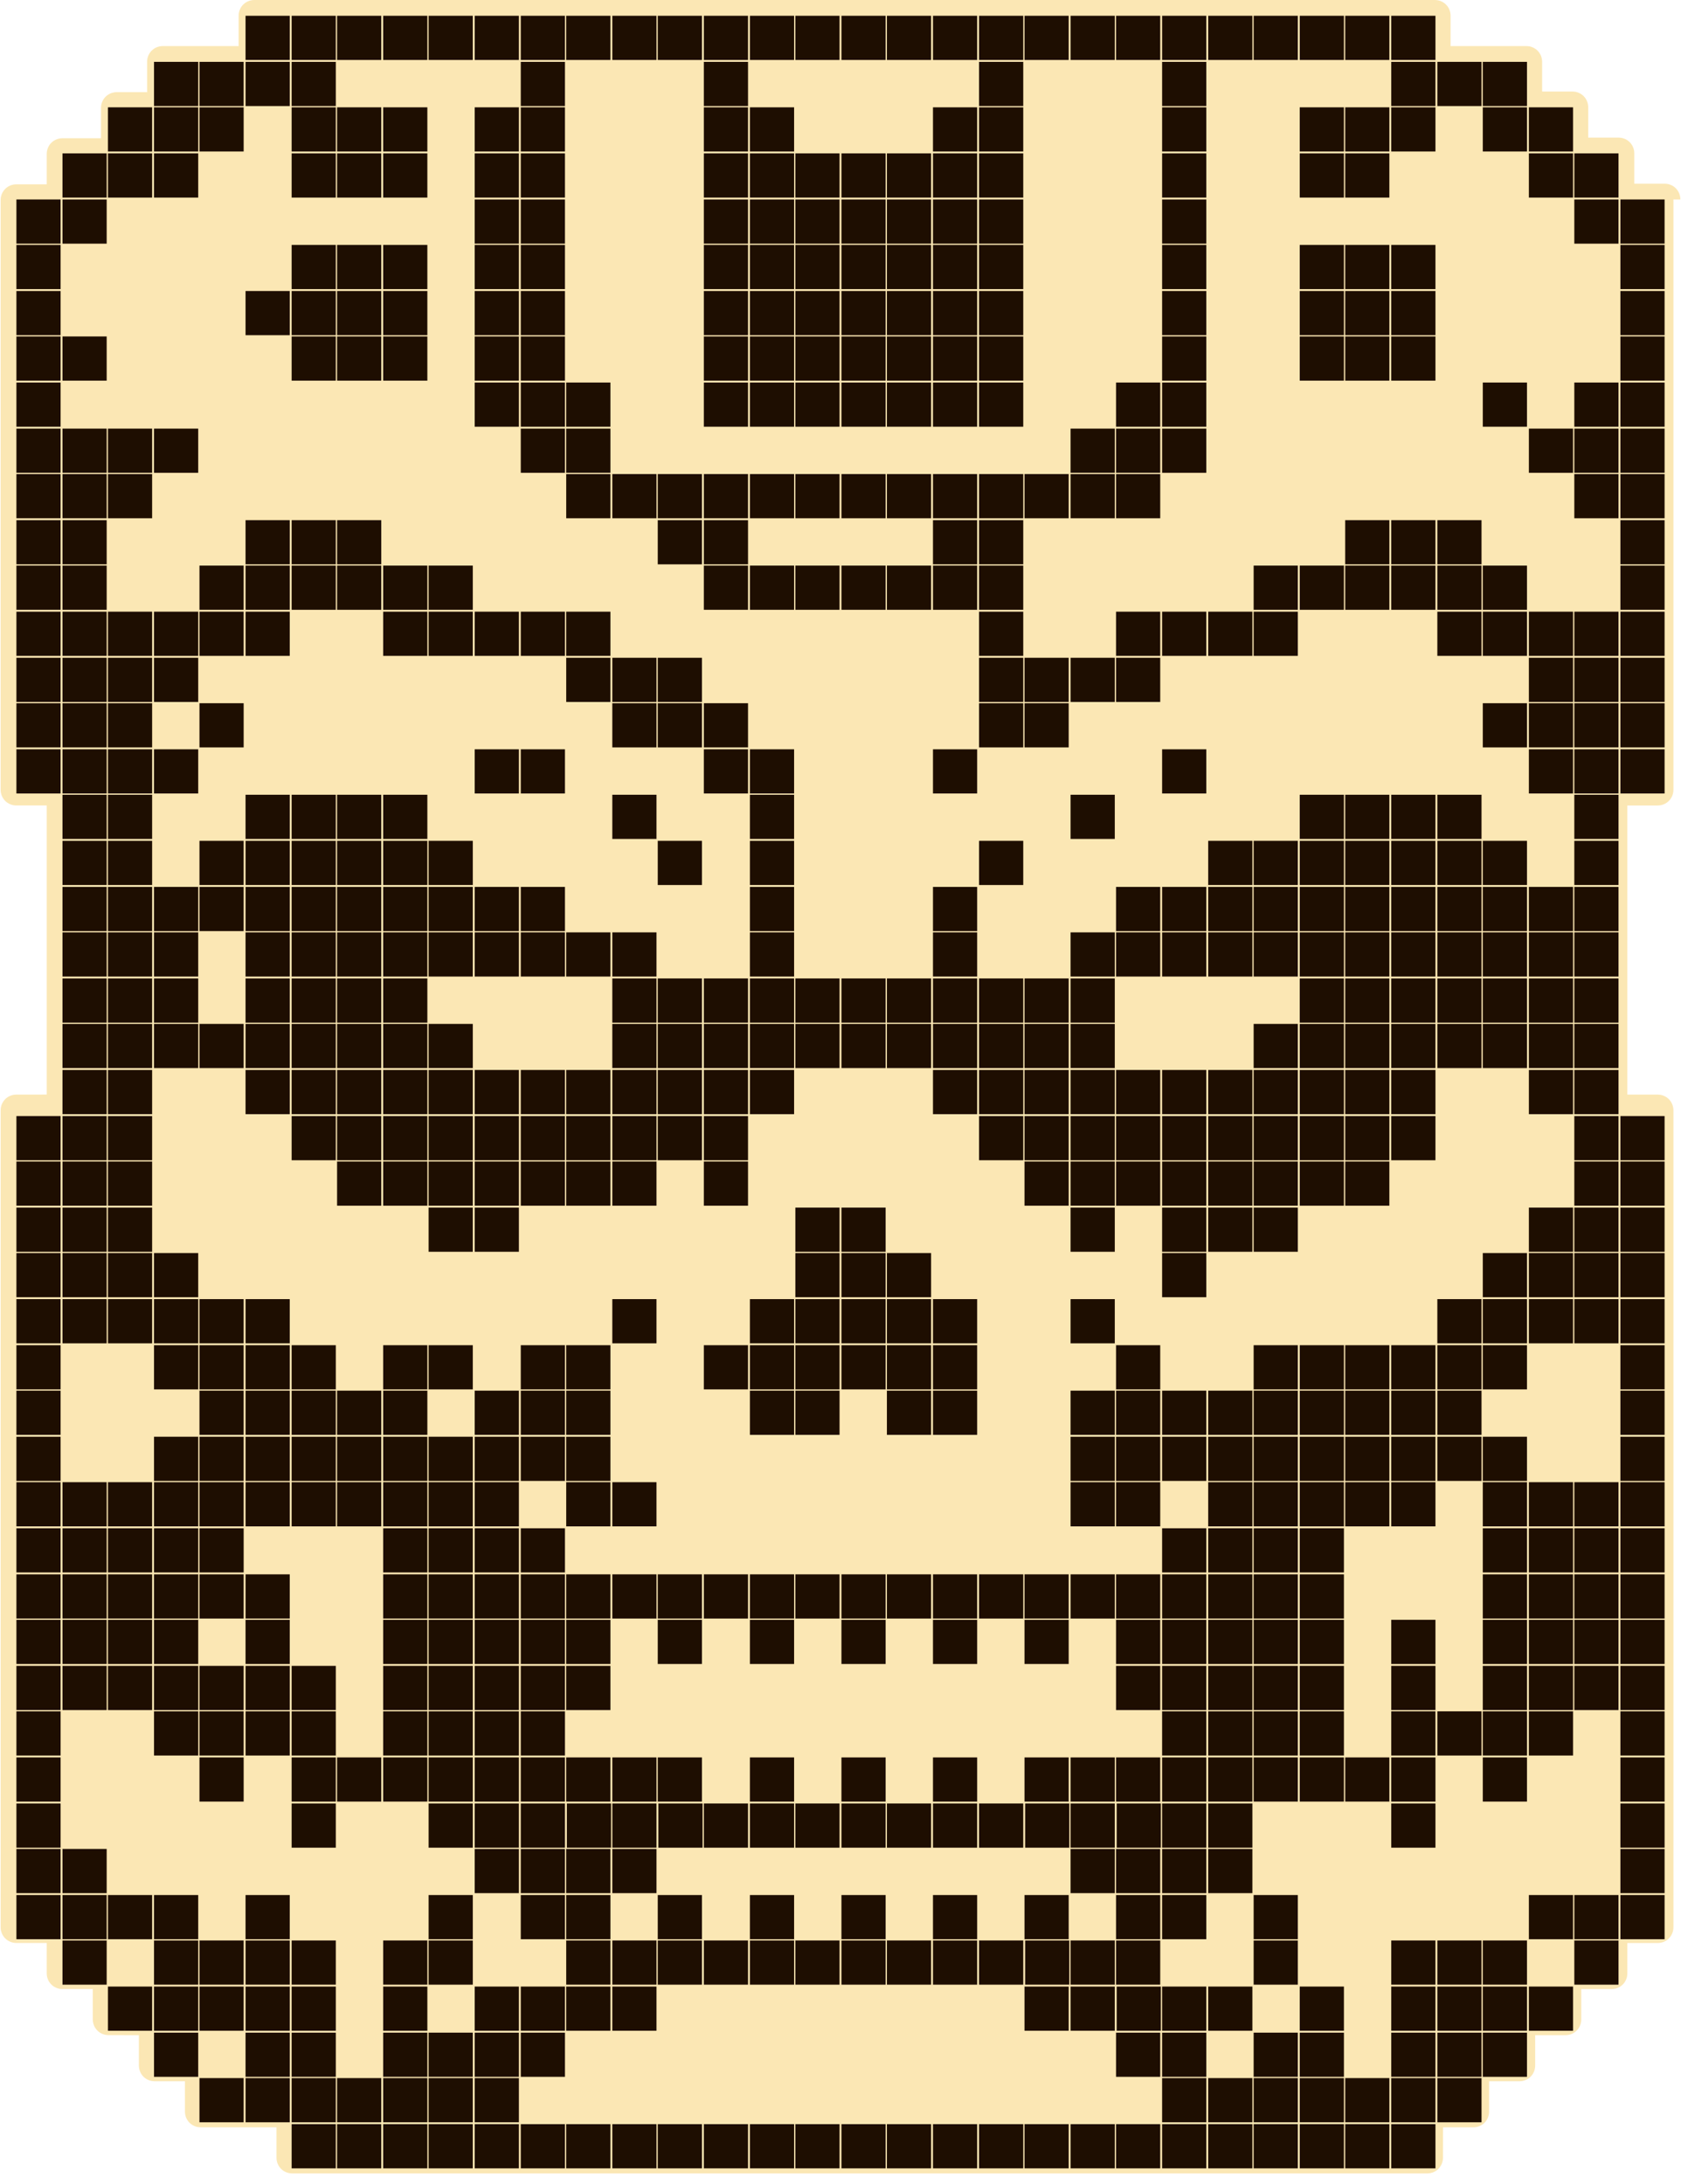 <?xml version="1.0" encoding="utf-8"?>
<!-- Generator: Adobe Illustrator 27.3.1, SVG Export Plug-In . SVG Version: 6.00 Build 0)  -->
<svg version="1.1" id="Слой_1" xmlns="http://www.w3.org/2000/svg" xmlns:xlink="http://www.w3.org/1999/xlink" x="0px" y="0px"
	 viewBox="0 0 266.3 346" style="enable-background:new 0 0 266.3 346;" xml:space="preserve">
<style type="text/css">
	.st0{fill:#FBE7B4;}
	.st1{fill:#1E0E01;}
</style>
<g id="Слой_2_00000176748645925011674490000001185966179092866225_">
	<path class="st0" d="M266.2,31.6c0-1.4-1.1-2.5-2.5-2.5h-4.8v-4.8c0-1.4-1.1-2.5-2.5-2.5h-4.8V17c0-1.4-1.1-2.5-2.5-2.5h-4.8V9.8
		c0-1.4-1.1-2.5-2.5-2.5h-7h-0.1h-0.1h-4.8V2.5c0-1.4-1.1-2.5-2.5-2.5h-7h-0.1h-0.1h-7H213h-0.1h-7h-0.1h-0.1h-7h-0.1h-0.1h-7h-0.1
		h-0.1h-7h-0.1h-0.1h-7H177h-0.1h-7h-0.1h-0.1h-7h-0.1h-0.1h-7h-0.1h-0.1h-7h-0.1h-0.1h-7H141h-0.1h-7h-0.1h-0.1h-7h-0.1h-0.1h-7
		h-0.1h-0.1h-7h-0.1h-0.1h-7H105h-0.1h-7h-0.1h-0.1h-7h-0.1h-0.1h-7h-0.1h-0.1h-7h-0.1h-0.1h-7H69h-0.1h-7h-0.1h-0.1h-7h-0.1h-0.1
		h-7h-0.1h-0.1h-7c-1.4,0-2.5,1.1-2.5,2.5v4.8H33h-0.1h-0.1h-7c-1.4,0-2.5,1.1-2.5,2.5v4.8h-4.8c-1.4,0-2.5,1.1-2.5,2.5v4.8H9.9
		c-1.4,0-2.5,1.1-2.5,2.5v4.8H2.6c-1.4,0-2.5,1.1-2.5,2.5v7v0.1v0.1v7V46v0.1v7v0.1v0.1v7v0.1v0.1v7v0.1v0.1v7v0.1v0.1v7V82v0.1v7
		v0.1v0.1v7v0.1v0.1v7v0.1v0.1v7v0.1v0.1v7v0.1v0.1v7c0,1.4,1.1,2.5,2.5,2.5h4.8v4.8v0.1v0.1v7v0.1v0.1v7v0.1v0.1v7v0.1v0.1v7v0.1
		v0.1v7v0.1v0.1v4.8H2.6c-1.4,0-2.5,1.1-2.5,2.5v7v0.1v0.1v7v0.1v0.1v7v0.1v0.1v7v0.1v0.1v7v0.1v0.1v7v0.1v0.1v7v0.1v0.1v7v0.1v0.1
		v7v0.1v0.1v7v0.1v0.1v7v0.1v0.1v7v0.1v0.1v7v0.1v0.1v7v0.1v0.1v7v0.1v0.1v7v0.1v0.1v7v0.1v0.1v7c0,1.4,1.1,2.5,2.5,2.5h4.8v4.8
		c0,1.4,1.1,2.5,2.5,2.5h4.8v4.8c0,1.4,1.1,2.5,2.5,2.5H22v4.8c0,1.4,1.1,2.5,2.5,2.5h4.8v4.8c0,1.4,1.1,2.5,2.5,2.5h7h0.1H39h4.8
		v4.8c0,1.4,1.1,2.5,2.5,2.5h7h0.1h0.1h7h0.1h0.1h7h0.1h0.1h7H75h0.1h7h0.1h0.1h7h0.1h0.1h7h0.1h0.1h7h0.1h0.1h7h0.1h0.1h7h0.1h0.1
		h7h0.1h0.1h7h0.1h0.1h7h0.1h0.1h7h0.1h0.1h7h0.1h0.1h7h0.1h0.1h7h0.1h0.1h7h0.1h0.1h7h0.1h0.1h7h0.1h0.1h7h0.1h0.1h7h0.1h0.1h7h0.1
		h0.1h7h0.1h0.1h7c1.4,0,2.5-1.1,2.5-2.5V337h4.8c1.4,0,2.5-1.1,2.5-2.5v-4.8h4.8c1.4,0,2.5-1.1,2.5-2.5v-4.8h4.8
		c1.4,0,2.5-1.1,2.5-2.5v-4.8h4.8c1.4,0,2.5-1.1,2.5-2.5v-4.8h4.8c1.4,0,2.5-1.1,2.5-2.5v-7v-0.1v-0.1v-7V291v-0.1v-7v-0.1v-0.1v-7
		v-0.1v-0.1v-7v-0.1v-0.1v-7v-0.1v-0.1v-7V255v-0.1v-7v-0.1v-0.1v-7v-0.1v-0.1v-7v-0.1v-0.1v-7v-0.1v-0.1v-7V219v-0.1v-7v-0.1v-0.1
		v-7v-0.1v-0.1v-7v-0.1v-0.1v-7v-0.1v-0.1v-7V183v-0.1v-7c0-1.4-1.1-2.5-2.5-2.5h-4.8v-4.8v-0.1v-0.1v-7v-0.1v-0.1v-7v-0.1V154v-7
		v-0.1v-0.1v-7v-0.1v-0.1v-7v-0.1v-0.1v-4.8h4.8c1.4,0,2.5-1.1,2.5-2.5v-7V118v-0.1v-7v-0.1v-0.1v-7v-0.1v-0.1v-7v-0.1v-0.1v-7v-0.1
		v-0.1v-7V82v-0.1v-7v-0.1v-0.1v-7v-0.1v-0.1v-7v-0.1v-0.1v-7v-0.1v-0.1v-7V46v-0.1v-7v-0.1v-0.1v-7.1
		C265.1,31.6,266.2,31.6,266.2,31.6z"/>
</g>
<path class="st1" d="M38.9,2.5h7v7h-7V2.5z M46.2,2.5h7v7h-7V2.5z M53.4,2.5h7v7h-7V2.5z M60.7,2.5h7v7h-7V2.5z M67.9,2.5h7v7h-7
	V2.5z M75.2,2.5h7v7h-7V2.5z M82.5,2.5h7v7h-7V2.5z M89.7,2.5h7v7h-7V2.5z M97,2.5h7v7h-7V2.5z M104.2,2.5h7v7h-7V2.5z M111.5,2.5h7
	v7h-7V2.5z M118.8,2.5h7v7h-7V2.5z M126,2.5h7v7h-7V2.5z M133.3,2.5h7v7h-7V2.5z M140.5,2.5h7v7h-7V2.5z M147.8,2.5h7v7h-7V2.5z
	 M155.1,2.5h7v7h-7V2.5z M162.3,2.5h7v7h-7V2.5z M169.6,2.5h7v7h-7V2.5z M176.8,2.5h7v7h-7V2.5z M184.1,2.5h7v7h-7V2.5z M191.4,2.5
	h7v7h-7V2.5z M198.6,2.5h7v7h-7V2.5z M205.9,2.5h7v7h-7V2.5z M213.1,2.5h7v7h-7V2.5z M220.4,2.5h7v7h-7V2.5z M24.4,9.8h7v7h-7V9.8z
	 M31.6,9.8h7v7h-7V9.8z M38.9,9.8h7v7h-7V9.8z M46.2,9.8h7v7h-7V9.8z M82.5,9.8h7v7h-7V9.8z M111.5,9.8h7v7h-7V9.8z M155.1,9.8h7v7
	h-7V9.8z M184.1,9.8h7v7h-7V9.8z M220.4,9.8h7v7h-7V9.8z M227.7,9.8h7v7h-7V9.8z M234.9,9.8h7v7h-7V9.8z M17.1,17h7v7h-7V17z
	 M24.4,17h7v7h-7V17z M31.6,17h7v7h-7V17z M46.2,17h7v7h-7V17z M53.4,17h7v7h-7V17z M60.7,17h7v7h-7V17z M75.2,17h7v7h-7V17z
	 M82.5,17h7v7h-7V17z M111.5,17h7v7h-7V17z M118.8,17h7v7h-7V17z M147.8,17h7v7h-7V17z M155.1,17h7v7h-7V17z M184.1,17h7v7h-7V17z
	 M205.9,17h7v7h-7V17z M213.1,17h7v7h-7V17z M220.4,17h7v7h-7V17z M234.9,17h7v7h-7V17z M242.2,17h7v7h-7V17z M9.9,24.3h7v7h-7V24.3
	z M17.1,24.3h7v7h-7V24.3z M24.4,24.3h7v7h-7V24.3z M46.2,24.3h7v7h-7V24.3z M53.4,24.3h7v7h-7V24.3z M60.7,24.3h7v7h-7V24.3z
	 M75.2,24.3h7v7h-7V24.3z M82.5,24.3h7v7h-7V24.3z M111.5,24.3h7v7h-7V24.3z M118.8,24.3h7v7h-7V24.3z M126,24.3h7v7h-7V24.3z
	 M133.3,24.3h7v7h-7V24.3z M140.5,24.3h7v7h-7V24.3z M147.8,24.3h7v7h-7V24.3z M155.1,24.3h7v7h-7V24.3z M184.1,24.3h7v7h-7V24.3z
	 M205.9,24.3h7v7h-7V24.3z M213.1,24.3h7v7h-7V24.3z M242.2,24.3h7v7h-7V24.3z M249.4,24.3h7v7h-7V24.3z M2.6,31.6h7v7h-7V31.6z
	 M9.9,31.6h7v7h-7V31.6z M75.2,31.6h7v7h-7V31.6z M82.5,31.6h7v7h-7V31.6z M111.5,31.6h7v7h-7V31.6z M118.8,31.6h7v7h-7V31.6z
	 M126,31.6h7v7h-7V31.6z M133.3,31.6h7v7h-7V31.6z M140.5,31.6h7v7h-7V31.6z M147.8,31.6h7v7h-7V31.6z M155.1,31.6h7v7h-7V31.6z
	 M184.1,31.6h7v7h-7V31.6z M256.7,31.6h7v7h-7V31.6z M2.6,38.8h7v7h-7V38.8z M46.2,38.8h7v7h-7V38.8z M53.4,38.8h7v7h-7V38.8z
	 M60.7,38.8h7v7h-7V38.8z M75.2,38.8h7v7h-7V38.8z M82.5,38.8h7v7h-7V38.8z M111.5,38.8h7v7h-7V38.8z M118.8,38.8h7v7h-7V38.8z
	 M126,38.8h7v7h-7V38.8z M133.3,38.8h7v7h-7V38.8z M140.5,38.8h7v7h-7V38.8z M147.8,38.8h7v7h-7V38.8z M155.1,38.8h7v7h-7V38.8z
	 M184.1,38.8h7v7h-7V38.8z M205.9,38.8h7v7h-7V38.8z M213.1,38.8h7v7h-7V38.8z M220.4,38.8h7v7h-7V38.8z M256.7,38.8h7v7h-7V38.8z
	 M2.6,46.1h7v7h-7V46.1z M38.9,46.1h7v7h-7V46.1z M46.2,46.1h7v7h-7V46.1z M53.4,46.1h7v7h-7V46.1z M60.7,46.1h7v7h-7V46.1z
	 M75.2,46.1h7v7h-7V46.1z M82.5,46.1h7v7h-7V46.1z M111.5,46.1h7v7h-7V46.1z M118.8,46.1h7v7h-7V46.1z M126,46.1h7v7h-7V46.1z
	 M133.3,46.1h7v7h-7V46.1z M140.5,46.1h7v7h-7V46.1z M147.8,46.1h7v7h-7V46.1z M155.1,46.1h7v7h-7V46.1z M184.1,46.1h7v7h-7V46.1z
	 M205.9,46.1h7v7h-7V46.1z M213.1,46.1h7v7h-7V46.1z M220.4,46.1h7v7h-7V46.1z M9.9,53.3h7v7h-7V53.3z M46.2,53.3h7v7h-7V53.3z
	 M53.4,53.3h7v7h-7V53.3z M60.7,53.3h7v7h-7V53.3z M75.2,53.3h7v7h-7V53.3z M82.5,53.3h7v7h-7V53.3z M111.5,53.3h7v7h-7V53.3z
	 M118.8,53.3h7v7h-7V53.3z M126,53.3h7v7h-7V53.3z M133.3,53.3h7v7h-7V53.3z M140.5,53.3h7v7h-7V53.3z M147.8,53.3h7v7h-7V53.3z
	 M155.1,53.3h7v7h-7V53.3z M184.1,53.3h7v7h-7V53.3z M205.9,53.3h7v7h-7V53.3z M213.1,53.3h7v7h-7V53.3z M220.4,53.3h7v7h-7V53.3z
	 M2.6,60.6h7v7h-7V60.6z M2.6,53.3h7v7h-7V53.3z M75.2,60.6h7v7h-7V60.6z M82.5,60.6h7v7h-7V60.6z M89.7,60.6h7v7h-7V60.6z
	 M111.5,60.6h7v7h-7V60.6z M118.8,60.6h7v7h-7V60.6z M126,60.6h7v7h-7V60.6z M133.3,60.6h7v7h-7V60.6z M140.5,60.6h7v7h-7V60.6z
	 M147.8,60.6h7v7h-7V60.6z M155.1,60.6h7v7h-7V60.6z M176.8,60.6h7v7h-7V60.6z M184.1,60.6h7v7h-7V60.6z M234.9,60.6h7v7h-7V60.6z
	 M256.7,60.6h7v7h-7V60.6z M256.7,53.3h7v7h-7V53.3z M256.7,46.1h7v7h-7V46.1z M2.6,67.9h7v7h-7V67.9z M9.9,67.9h7v7h-7V67.9z
	 M17.1,67.9h7v7h-7V67.9z M24.4,67.9h7v7h-7V67.9z M82.5,67.9h7v7h-7V67.9z M89.7,67.9h7v7h-7V67.9z M169.6,67.9h7v7h-7V67.9z
	 M176.8,67.9h7v7h-7V67.9z M184.1,67.9h7v7h-7V67.9z M242.2,67.9h7v7h-7V67.9z M256.7,67.9h7v7h-7V67.9z M2.6,75.1h7v7h-7V75.1z
	 M9.9,75.1h7v7h-7V75.1z M17.1,75.1h7v7h-7V75.1z M89.7,75.1h7v7h-7V75.1z M97,75.1h7v7h-7V75.1z M104.2,75.1h7v7h-7V75.1z
	 M111.5,75.1h7v7h-7V75.1z M118.8,75.1h7v7h-7V75.1z M126,75.1h7v7h-7V75.1z M133.3,75.1h7v7h-7V75.1z M140.5,75.1h7v7h-7V75.1z
	 M147.8,75.1h7v7h-7V75.1z M155.1,75.1h7v7h-7V75.1z M162.3,75.1h7v7h-7V75.1z M169.6,75.1h7v7h-7V75.1z M176.8,75.1h7v7h-7V75.1z
	 M249.4,75.1h7v7h-7V75.1z M249.4,67.9h7v7h-7V67.9z M249.4,60.6h7v7h-7V60.6z M249.4,31.6h7v7h-7V31.6z M256.7,75.1h7v7h-7V75.1z
	 M2.6,82.4h7v7h-7V82.4z M9.9,82.4h7v7h-7V82.4z M38.9,82.4h7v7h-7V82.4z M46.2,82.4h7v7h-7V82.4z M53.4,82.4h7v7h-7V82.4z
	 M104.2,82.4h7v7h-7V82.4z M111.5,82.4h7v7h-7V82.4z M147.8,82.4h7v7h-7V82.4z M155.1,82.4h7v7h-7V82.4z M213.1,82.4h7v7h-7V82.4z
	 M220.4,82.4h7v7h-7V82.4z M227.7,82.4h7v7h-7V82.4z M256.7,82.4h7v7h-7V82.4z M2.6,89.6h7v7h-7V89.6z M9.9,89.6h7v7h-7V89.6z
	 M31.6,89.6h7v7h-7V89.6z M38.9,89.6h7v7h-7V89.6z M46.2,89.6h7v7h-7V89.6z M53.4,89.6h7v7h-7V89.6z M60.7,89.6h7v7h-7V89.6z
	 M67.9,89.6h7v7h-7V89.6z M111.5,89.6h7v7h-7V89.6z M118.8,89.6h7v7h-7V89.6z M126,89.6h7v7h-7V89.6z M133.3,89.6h7v7h-7V89.6z
	 M140.5,89.6h7v7h-7V89.6z M147.8,89.6h7v7h-7V89.6z M155.1,89.6h7v7h-7V89.6z M198.6,89.6h7v7h-7V89.6z M205.9,89.6h7v7h-7V89.6z
	 M213.1,89.6h7v7h-7V89.6z M220.4,89.6h7v7h-7V89.6z M227.7,89.6h7v7h-7V89.6z M234.9,89.6h7v7h-7V89.6z M256.7,89.6h7v7h-7V89.6z
	 M2.6,96.9h7v7h-7V96.9z M9.9,96.9h7v7h-7V96.9z M17.1,96.9h7v7h-7V96.9z M24.4,96.9h7v7h-7V96.9z M31.6,96.9h7v7h-7V96.9z
	 M38.9,96.9h7v7h-7V96.9z M60.7,96.9h7v7h-7V96.9z M67.9,96.9h7v7h-7V96.9z M75.2,96.9h7v7h-7V96.9z M82.5,96.9h7v7h-7V96.9z
	 M89.7,96.9h7v7h-7V96.9z M155.1,96.9h7v7h-7V96.9z M176.8,96.9h7v7h-7V96.9z M184.1,96.9h7v7h-7V96.9z M191.4,96.9h7v7h-7V96.9z
	 M198.6,96.9h7v7h-7V96.9z M227.7,96.9h7v7h-7V96.9z M234.9,96.9h7v7h-7V96.9z M242.2,96.9h7v7h-7V96.9z M249.4,96.9h7v7h-7V96.9z
	 M256.7,96.9h7v7h-7V96.9z M2.6,104.2h7v7h-7V104.2z M9.9,104.2h7v7h-7V104.2z M17.1,104.2h7v7h-7V104.2z M24.4,104.2h7v7h-7V104.2z
	 M89.7,104.2h7v7h-7V104.2z M97,104.2h7v7h-7V104.2z M104.2,104.2h7v7h-7V104.2z M155.1,104.2h7v7h-7V104.2z M162.3,104.2h7v7h-7
	V104.2z M169.6,104.2h7v7h-7V104.2z M176.8,104.2h7v7h-7V104.2z M242.2,104.2h7v7h-7V104.2z M249.4,104.2h7v7h-7V104.2z
	 M256.7,104.2h7v7h-7V104.2z M2.6,111.4h7v7h-7V111.4z M9.9,111.4h7v7h-7V111.4z M17.1,111.4h7v7h-7V111.4z M31.6,111.4h7v7h-7
	V111.4z M97,111.4h7v7h-7V111.4z M104.2,111.4h7v7h-7V111.4z M111.5,111.4h7v7h-7V111.4z M155.1,111.4h7v7h-7V111.4z M162.3,111.4h7
	v7h-7V111.4z M234.9,111.4h7v7h-7V111.4z M242.2,111.4h7v7h-7V111.4z M249.4,111.4h7v7h-7V111.4z M256.7,111.4h7v7h-7V111.4z
	 M2.6,118.7h7v7h-7V118.7z M9.9,118.7h7v7h-7V118.7z M17.1,118.7h7v7h-7V118.7z M24.4,118.7h7v7h-7V118.7z M75.2,118.7h7v7h-7V118.7
	z M82.5,118.7h7v7h-7V118.7z M111.5,118.7h7v7h-7V118.7z M118.8,118.7h7v7h-7V118.7z M147.8,118.7h7v7h-7V118.7z M184.1,118.7h7v7
	h-7V118.7z M242.2,118.7h7v7h-7V118.7z M249.4,118.7h7v7h-7V118.7z M256.7,118.7h7v7h-7V118.7z M9.9,125.9h7v7h-7V125.9z
	 M17.1,125.9h7v7h-7V125.9z M38.9,125.9h7v7h-7V125.9z M46.2,125.9h7v7h-7V125.9z M53.4,125.9h7v7h-7V125.9z M60.7,125.9h7v7h-7
	V125.9z M97,125.9h7v7h-7V125.9z M118.8,125.9h7v7h-7V125.9z M169.6,125.9h7v7h-7V125.9z M205.9,125.9h7v7h-7V125.9z M213.1,125.9h7
	v7h-7V125.9z M220.4,125.9h7v7h-7V125.9z M227.7,125.9h7v7h-7V125.9z M249.4,125.9h7v7h-7V125.9z M9.9,133.2h7v7h-7V133.2z
	 M17.1,133.2h7v7h-7V133.2z M31.6,133.2h7v7h-7V133.2z M38.9,133.2h7v7h-7V133.2z M46.2,133.2h7v7h-7V133.2z M53.4,133.2h7v7h-7
	V133.2z M60.7,133.2h7v7h-7V133.2z M67.9,133.2h7v7h-7V133.2z M104.2,133.2h7v7h-7V133.2z M118.8,133.2h7v7h-7V133.2z M155.1,133.2
	h7v7h-7V133.2z M191.4,133.2h7v7h-7V133.2z M198.6,133.2h7v7h-7V133.2z M205.9,133.2h7v7h-7V133.2z M213.1,133.2h7v7h-7V133.2z
	 M220.4,133.2h7v7h-7V133.2z M227.7,133.2h7v7h-7V133.2z M234.9,133.2h7v7h-7V133.2z M249.4,133.2h7v7h-7V133.2z M9.9,140.5h7v7h-7
	V140.5z M17.1,140.5h7v7h-7V140.5z M24.4,140.5h7v7h-7V140.5z M31.6,140.5h7v7h-7V140.5z M38.9,140.5h7v7h-7V140.5z M46.2,140.5h7v7
	h-7V140.5z M53.4,140.5h7v7h-7V140.5z M60.7,140.5h7v7h-7V140.5z M67.9,140.5h7v7h-7V140.5z M75.2,140.5h7v7h-7V140.5z M82.5,140.5
	h7v7h-7V140.5z M118.8,140.5h7v7h-7V140.5z M147.8,140.5h7v7h-7V140.5z M176.8,140.5h7v7h-7V140.5z M184.1,140.5h7v7h-7V140.5z
	 M191.4,140.5h7v7h-7V140.5z M198.6,140.5h7v7h-7V140.5z M205.9,140.5h7v7h-7V140.5z M213.1,140.5h7v7h-7V140.5z M220.4,140.5h7v7
	h-7V140.5z M227.7,140.5h7v7h-7V140.5z M234.9,140.5h7v7h-7V140.5z M242.2,140.5h7v7h-7V140.5z M249.4,140.5h7v7h-7V140.5z
	 M9.9,147.7h7v7h-7V147.7z M17.1,147.7h7v7h-7V147.7z M24.4,147.7h7v7h-7V147.7z M38.9,147.7h7v7h-7V147.7z M46.2,147.7h7v7h-7
	V147.7z M53.4,147.7h7v7h-7V147.7z M60.7,147.7h7v7h-7V147.7z M67.9,147.7h7v7h-7V147.7z M75.2,147.7h7v7h-7V147.7z M82.5,147.7h7v7
	h-7V147.7z M89.7,147.7h7v7h-7V147.7z M97,147.7h7v7h-7V147.7z M118.8,147.7h7v7h-7V147.7z M147.8,147.7h7v7h-7V147.7z M169.6,147.7
	h7v7h-7V147.7z M176.8,147.7h7v7h-7V147.7z M184.1,147.7h7v7h-7V147.7z M191.4,147.7h7v7h-7V147.7z M198.6,147.7h7v7h-7V147.7z
	 M205.9,147.7h7v7h-7V147.7z M213.1,147.7h7v7h-7V147.7z M220.4,147.7h7v7h-7V147.7z M227.7,147.7h7v7h-7V147.7z M234.9,147.7h7v7
	h-7V147.7z M242.2,147.7h7v7h-7V147.7z M249.4,147.7h7v7h-7V147.7z M9.9,155h7v7h-7V155z M17.1,155h7v7h-7V155z M24.4,155h7v7h-7
	V155z M38.9,155h7v7h-7V155z M46.2,155h7v7h-7V155z M53.4,155h7v7h-7V155z M60.7,155h7v7h-7V155z M97,155h7v7h-7V155z M104.2,155h7
	v7h-7V155z M111.5,155h7v7h-7V155z M118.8,155h7v7h-7V155z M126,155h7v7h-7V155z M133.3,155h7v7h-7V155z M140.5,155h7v7h-7V155z
	 M147.8,155h7v7h-7V155z M155.1,155h7v7h-7V155z M162.3,155h7v7h-7V155z M169.6,155h7v7h-7V155z M205.9,155h7v7h-7V155z M213.1,155
	h7v7h-7V155z M220.4,155h7v7h-7V155z M227.7,155h7v7h-7V155z M234.9,155h7v7h-7V155z M242.2,155h7v7h-7V155z M249.4,155h7v7h-7V155z
	 M9.9,162.2h7v7h-7V162.2z M17.1,162.2h7v7h-7V162.2z M24.4,162.2h7v7h-7V162.2z M31.6,162.2h7v7h-7V162.2z M38.9,162.2h7v7h-7
	V162.2z M46.2,162.2h7v7h-7V162.2z M53.4,162.2h7v7h-7V162.2z M60.7,162.2h7v7h-7V162.2z M67.9,162.2h7v7h-7V162.2z M97,162.2h7v7
	h-7V162.2z M104.2,162.2h7v7h-7V162.2z M111.5,162.2h7v7h-7V162.2z M118.8,162.2h7v7h-7V162.2z M126,162.2h7v7h-7V162.2z
	 M133.3,162.2h7v7h-7V162.2z M140.5,162.2h7v7h-7V162.2z M147.8,162.2h7v7h-7V162.2z M155.1,162.2h7v7h-7V162.2z M162.3,162.2h7v7
	h-7V162.2z M169.6,162.2h7v7h-7V162.2z M198.6,162.2h7v7h-7V162.2z M205.9,162.2h7v7h-7V162.2z M213.1,162.2h7v7h-7V162.2z
	 M220.4,162.2h7v7h-7V162.2z M227.7,162.2h7v7h-7V162.2z M234.9,162.2h7v7h-7V162.2z M242.2,162.2h7v7h-7V162.2z M249.4,162.2h7v7
	h-7V162.2z M9.9,169.5h7v7h-7V169.5z M17.1,169.5h7v7h-7V169.5z M38.9,169.5h7v7h-7V169.5z M46.2,169.5h7v7h-7V169.5z M53.4,169.5h7
	v7h-7V169.5z M60.7,169.5h7v7h-7V169.5z M67.9,169.5h7v7h-7V169.5z M75.2,169.5h7v7h-7V169.5z M82.5,169.5h7v7h-7V169.5z
	 M89.7,169.5h7v7h-7V169.5z M97,169.5h7v7h-7V169.5z M104.2,169.5h7v7h-7V169.5z M111.5,169.5h7v7h-7V169.5z M118.8,169.5h7v7h-7
	V169.5z M147.8,169.5h7v7h-7V169.5z M155.1,169.5h7v7h-7V169.5z M162.3,169.5h7v7h-7V169.5z M169.6,169.5h7v7h-7V169.5z
	 M176.8,169.5h7v7h-7V169.5z M184.1,169.5h7v7h-7V169.5z M191.4,169.5h7v7h-7V169.5z M198.6,169.5h7v7h-7V169.5z M205.9,169.5h7v7
	h-7V169.5z M213.1,169.5h7v7h-7V169.5z M220.4,169.5h7v7h-7V169.5z M242.2,169.5h7v7h-7V169.5z M249.4,169.5h7v7h-7V169.5z
	 M2.6,176.8h7v7h-7V176.8z M9.9,176.8h7v7h-7V176.8z M17.1,176.8h7v7h-7V176.8z M46.2,176.8h7v7h-7V176.8z M53.4,176.8h7v7h-7V176.8
	z M60.7,176.8h7v7h-7V176.8z M67.9,176.8h7v7h-7V176.8z M75.2,176.8h7v7h-7V176.8z M82.5,176.8h7v7h-7V176.8z M89.7,176.8h7v7h-7
	V176.8z M97,176.8h7v7h-7V176.8z M104.2,176.8h7v7h-7V176.8z M111.5,176.8h7v7h-7V176.8z M155.1,176.8h7v7h-7V176.8z M162.3,176.8h7
	v7h-7V176.8z M169.6,176.8h7v7h-7V176.8z M176.8,176.8h7v7h-7V176.8z M184.1,176.8h7v7h-7V176.8z M191.4,176.8h7v7h-7V176.8z
	 M198.6,176.8h7v7h-7V176.8z M205.9,176.8h7v7h-7V176.8z M213.1,176.8h7v7h-7V176.8z M220.4,176.8h7v7h-7V176.8z M249.4,176.8h7v7
	h-7V176.8z M256.7,176.8h7v7h-7V176.8z M2.6,184h7v7h-7V184z M9.9,184h7v7h-7V184z M17.1,184h7v7h-7V184z M53.4,184h7v7h-7V184z
	 M60.7,184h7v7h-7V184z M67.9,184h7v7h-7V184z M75.2,184h7v7h-7V184z M82.5,184h7v7h-7V184z M89.7,184h7v7h-7V184z M97,184h7v7h-7
	V184z M111.5,184h7v7h-7V184z M162.3,184h7v7h-7V184z M169.6,184h7v7h-7V184z M176.8,184h7v7h-7V184z M184.1,184h7v7h-7V184z
	 M191.4,184h7v7h-7V184z M198.6,184h7v7h-7V184z M205.9,184h7v7h-7V184z M213.1,184h7v7h-7V184z M249.4,184h7v7h-7V184z M256.7,184
	h7v7h-7V184z M2.6,191.3h7v7h-7V191.3z M9.9,191.3h7v7h-7V191.3z M17.1,191.3h7v7h-7V191.3z M67.9,191.3h7v7h-7V191.3z M75.2,191.3
	h7v7h-7V191.3z M126,191.3h7v7h-7V191.3z M133.3,191.3h7v7h-7V191.3z M169.6,191.3h7v7h-7V191.3z M184.1,191.3h7v7h-7V191.3z
	 M191.4,191.3h7v7h-7V191.3z M198.6,191.3h7v7h-7V191.3z M242.2,191.3h7v7h-7V191.3z M249.4,191.3h7v7h-7V191.3z M256.7,191.3h7v7
	h-7V191.3z M2.6,198.5h7v7h-7V198.5z M9.9,198.5h7v7h-7V198.5z M17.1,198.5h7v7h-7V198.5z M24.4,198.5h7v7h-7V198.5z M126,198.5h7v7
	h-7V198.5z M133.3,198.5h7v7h-7V198.5z M140.5,198.5h7v7h-7V198.5z M184.1,198.5h7v7h-7V198.5z M234.9,198.5h7v7h-7V198.5z
	 M242.2,198.5h7v7h-7V198.5z M249.4,198.5h7v7h-7V198.5z M256.7,198.5h7v7h-7V198.5z M2.6,205.8h7v7h-7V205.8z M9.9,205.8h7v7h-7
	V205.8z M17.1,205.8h7v7h-7V205.8z M24.4,205.8h7v7h-7V205.8z M31.6,205.8h7v7h-7V205.8z M38.9,205.8h7v7h-7V205.8z M97,205.8h7v7
	h-7V205.8z M118.8,205.8h7v7h-7V205.8z M126,205.8h7v7h-7V205.8z M133.3,205.8h7v7h-7V205.8z M140.5,205.8h7v7h-7V205.8z
	 M147.8,205.8h7v7h-7V205.8z M169.6,205.8h7v7h-7V205.8z M227.7,205.8h7v7h-7V205.8z M234.9,205.8h7v7h-7V205.8z M242.2,205.8h7v7
	h-7V205.8z M249.4,205.8h7v7h-7V205.8z M256.7,205.8h7v7h-7V205.8z M24.4,213.1h7v7h-7V213.1z M31.6,213.1h7v7h-7V213.1z
	 M38.9,213.1h7v7h-7V213.1z M46.2,213.1h7v7h-7V213.1z M60.7,213.1h7v7h-7V213.1z M67.9,213.1h7v7h-7V213.1z M82.5,213.1h7v7h-7
	V213.1z M89.7,213.1h7v7h-7V213.1z M111.5,213.1h7v7h-7V213.1z M118.8,213.1h7v7h-7V213.1z M126,213.1h7v7h-7V213.1z M133.3,213.1h7
	v7h-7V213.1z M140.5,213.1h7v7h-7V213.1z M147.8,213.1h7v7h-7V213.1z M176.8,213.1h7v7h-7V213.1z M198.6,213.1h7v7h-7V213.1z
	 M205.9,213.1h7v7h-7V213.1z M213.1,213.1h7v7h-7V213.1z M220.4,213.1h7v7h-7V213.1z M227.7,213.1h7v7h-7V213.1z M234.9,213.1h7v7
	h-7V213.1z M31.6,220.3h7v7h-7V220.3z M38.9,220.3h7v7h-7V220.3z M46.2,220.3h7v7h-7V220.3z M53.4,220.3h7v7h-7V220.3z M60.7,220.3
	h7v7h-7V220.3z M75.2,220.3h7v7h-7V220.3z M82.5,220.3h7v7h-7V220.3z M89.7,220.3h7v7h-7V220.3z M118.8,220.3h7v7h-7V220.3z
	 M126,220.3h7v7h-7V220.3z M140.5,220.3h7v7h-7V220.3z M147.8,220.3h7v7h-7V220.3z M169.6,220.3h7v7h-7V220.3z M176.8,220.3h7v7h-7
	V220.3z M184.1,220.3h7v7h-7V220.3z M191.4,220.3h7v7h-7V220.3z M198.6,220.3h7v7h-7V220.3z M205.9,220.3h7v7h-7V220.3z
	 M213.1,220.3h7v7h-7V220.3z M220.4,220.3h7v7h-7V220.3z M227.7,220.3h7v7h-7V220.3z M24.4,227.6h7v7h-7V227.6z M31.6,227.6h7v7h-7
	V227.6z M38.9,227.6h7v7h-7V227.6z M46.2,227.6h7v7h-7V227.6z M53.4,227.6h7v7h-7V227.6z M60.7,227.6h7v7h-7V227.6z M67.9,227.6h7v7
	h-7V227.6z M75.2,227.6h7v7h-7V227.6z M82.5,227.6h7v7h-7V227.6z M89.7,227.6h7v7h-7V227.6z M169.6,227.6h7v7h-7V227.6z
	 M176.8,227.6h7v7h-7V227.6z M184.1,227.6h7v7h-7V227.6z M191.4,227.6h7v7h-7V227.6z M198.6,227.6h7v7h-7V227.6z M205.9,227.6h7v7
	h-7V227.6z M213.1,227.6h7v7h-7V227.6z M220.4,227.6h7v7h-7V227.6z M227.7,227.6h7v7h-7V227.6z M234.9,227.6h7v7h-7V227.6z
	 M2.6,234.8h7v7h-7V234.8z M2.6,227.6h7v7h-7V227.6z M2.6,220.3h7v7h-7V220.3z M2.6,213.1h7v7h-7V213.1z M9.9,234.8h7v7h-7V234.8z
	 M17.1,234.8h7v7h-7V234.8z M24.4,234.8h7v7h-7V234.8z M31.6,234.8h7v7h-7V234.8z M38.9,234.8h7v7h-7V234.8z M46.2,234.8h7v7h-7
	V234.8z M53.4,234.8h7v7h-7V234.8z M60.7,234.8h7v7h-7V234.8z M67.9,234.8h7v7h-7V234.8z M75.2,234.8h7v7h-7V234.8z M89.7,234.8h7v7
	h-7V234.8z M97,234.8h7v7h-7V234.8z M169.6,234.8h7v7h-7V234.8z M176.8,234.8h7v7h-7V234.8z M191.4,234.8h7v7h-7V234.8z
	 M198.6,234.8h7v7h-7V234.8z M205.9,234.8h7v7h-7V234.8z M213.1,234.8h7v7h-7V234.8z M220.4,234.8h7v7h-7V234.8z M234.9,234.8h7v7
	h-7V234.8z M242.2,234.8h7v7h-7V234.8z M249.4,234.8h7v7h-7V234.8z M256.7,234.8h7v7h-7V234.8z M256.7,227.6h7v7h-7V227.6z
	 M256.7,220.3h7v7h-7V220.3z M256.7,213.1h7v7h-7V213.1z M2.6,242.1h7v7h-7V242.1z M9.9,242.1h7v7h-7V242.1z M17.1,242.1h7v7h-7
	V242.1z M24.4,242.1h7v7h-7V242.1z M31.6,242.1h7v7h-7V242.1z M60.7,242.1h7v7h-7V242.1z M67.9,242.1h7v7h-7V242.1z M75.2,242.1h7v7
	h-7V242.1z M82.5,242.1h7v7h-7V242.1z M184.1,242.1h7v7h-7V242.1z M191.4,242.1h7v7h-7V242.1z M198.6,242.1h7v7h-7V242.1z
	 M205.9,242.1h7v7h-7V242.1z M234.9,242.1h7v7h-7V242.1z M242.2,242.1h7v7h-7V242.1z M249.4,242.1h7v7h-7V242.1z M256.7,242.1h7v7
	h-7V242.1z M2.6,249.4h7v7h-7V249.4z M9.9,249.4h7v7h-7V249.4z M17.1,249.4h7v7h-7V249.4z M24.4,249.4h7v7h-7V249.4z M31.6,249.4h7
	v7h-7V249.4z M38.9,249.4h7v7h-7V249.4z M60.7,249.4h7v7h-7V249.4z M67.9,249.4h7v7h-7V249.4z M75.2,249.4h7v7h-7V249.4z
	 M82.5,249.4h7v7h-7V249.4z M89.7,249.4h7v7h-7V249.4z M97,249.4h7v7h-7V249.4z M104.2,249.4h7v7h-7V249.4z M111.5,249.4h7v7h-7
	V249.4z M118.8,249.4h7v7h-7V249.4z M126,249.4h7v7h-7V249.4z M133.3,249.4h7v7h-7V249.4z M140.5,249.4h7v7h-7V249.4z M147.8,249.4
	h7v7h-7V249.4z M155.1,249.4h7v7h-7V249.4z M162.3,249.4h7v7h-7V249.4z M169.6,249.4h7v7h-7V249.4z M176.8,249.4h7v7h-7V249.4z
	 M184.1,249.4h7v7h-7V249.4z M191.4,249.4h7v7h-7V249.4z M198.6,249.4h7v7h-7V249.4z M205.9,249.4h7v7h-7V249.4z M234.9,249.4h7v7
	h-7V249.4z M242.2,249.4h7v7h-7V249.4z M249.4,249.4h7v7h-7V249.4z M256.7,249.4h7v7h-7V249.4z M2.6,256.6h7v7h-7V256.6z M9.9,256.6
	h7v7h-7V256.6z M17.1,256.6h7v7h-7V256.6z M24.4,256.6h7v7h-7V256.6z M38.9,256.6h7v7h-7V256.6z M60.7,256.6h7v7h-7V256.6z
	 M67.9,256.6h7v7h-7V256.6z M75.2,256.6h7v7h-7V256.6z M82.5,256.6h7v7h-7V256.6z M89.7,256.6h7v7h-7V256.6z M104.2,256.6h7v7h-7
	V256.6z M118.8,256.6h7v7h-7V256.6z M133.3,256.6h7v7h-7V256.6z M147.8,256.6h7v7h-7V256.6z M162.3,256.6h7v7h-7V256.6z
	 M176.8,256.6h7v7h-7V256.6z M184.1,256.6h7v7h-7V256.6z M191.4,256.6h7v7h-7V256.6z M198.6,256.6h7v7h-7V256.6z M205.9,256.6h7v7
	h-7V256.6z M220.4,256.6h7v7h-7V256.6z M234.9,256.6h7v7h-7V256.6z M242.2,256.6h7v7h-7V256.6z M249.4,256.6h7v7h-7V256.6z
	 M256.7,256.6h7v7h-7V256.6z M2.6,263.9h7v7h-7V263.9z M9.9,263.9h7v7h-7V263.9z M17.1,263.9h7v7h-7V263.9z M24.4,263.9h7v7h-7
	V263.9z M31.6,263.9h7v7h-7V263.9z M38.9,263.9h7v7h-7V263.9z M46.2,263.9h7v7h-7V263.9z M60.7,263.9h7v7h-7V263.9z M67.9,263.9h7v7
	h-7V263.9z M75.2,263.9h7v7h-7V263.9z M82.5,263.9h7v7h-7V263.9z M89.7,263.9h7v7h-7V263.9z M176.8,263.9h7v7h-7V263.9z
	 M184.1,263.9h7v7h-7V263.9z M191.4,263.9h7v7h-7V263.9z M198.6,263.9h7v7h-7V263.9z M205.9,263.9h7v7h-7V263.9z M220.4,263.9h7v7
	h-7V263.9z M234.9,263.9h7v7h-7V263.9z M242.2,263.9h7v7h-7V263.9z M249.4,263.9h7v7h-7V263.9z M24.4,271.1h7v7h-7V271.1z
	 M31.6,271.1h7v7h-7V271.1z M38.9,271.1h7v7h-7V271.1z M46.2,271.1h7v7h-7V271.1z M60.7,271.1h7v7h-7V271.1z M67.9,271.1h7v7h-7
	V271.1z M75.2,271.1h7v7h-7V271.1z M82.5,271.1h7v7h-7V271.1z M89.7,278.4h7v7h-7V278.4z M97,278.4h7v7h-7V278.4z M104.2,278.4h7v7
	h-7V278.4z M118.8,278.4h7v7h-7V278.4z M133.3,278.4h7v7h-7V278.4z M147.8,278.4h7v7h-7V278.4z M162.3,278.4h7v7h-7V278.4z
	 M169.6,278.4h7v7h-7V278.4z M176.8,278.4h7v7h-7V278.4z M184.1,271.1h7v7h-7V271.1z M191.4,271.1h7v7h-7V271.1z M198.6,271.1h7v7
	h-7V271.1z M205.9,271.1h7v7h-7V271.1z M220.4,271.1h7v7h-7V271.1z M227.7,271.1h7v7h-7V271.1z M234.9,271.1h7v7h-7V271.1z
	 M242.2,271.1h7v7h-7V271.1z M31.6,278.4h7v7h-7V278.4z M46.2,278.4h7v7h-7V278.4z M53.4,278.4h7v7h-7V278.4z M60.7,278.4h7v7h-7
	V278.4z M67.9,278.4h7v7h-7V278.4z M75.2,278.4h7v7h-7V278.4z M82.5,278.4h7v7h-7V278.4z M89.8,285.7h7v7h-7V285.7z M97,285.7h7v7
	h-7V285.7z M104.3,285.7h7v7h-7V285.7z M111.5,285.7h7v7h-7V285.7z M118.8,285.7h7v7h-7V285.7z M126,285.7h7v7h-7V285.7z
	 M133.3,285.7h7v7h-7V285.7z M140.5,285.7h7v7h-7V285.7z M147.8,285.7h7v7h-7V285.7z M155.1,285.7h7v7h-7V285.7z M162.4,285.7h7v7
	h-7V285.7z M169.6,285.7h7v7h-7V285.7z M176.9,285.7h7v7h-7V285.7z M184.1,278.4h7v7h-7V278.4z M191.4,278.4h7v7h-7V278.4z
	 M198.6,278.4h7v7h-7V278.4z M205.9,278.4h7v7h-7V278.4z M213.1,278.4h7v7h-7V278.4z M220.4,278.4h7v7h-7V278.4z M234.9,278.4h7v7
	h-7V278.4z M46.2,285.7h7v7h-7V285.7z M67.9,285.7h7v7h-7V285.7z M75.2,285.7h7v7h-7V285.7z M82.5,285.7h7v7h-7V285.7z M184.1,285.7
	h7v7h-7V285.7z M191.4,285.7h7v7h-7V285.7z M220.4,285.7h7v7h-7V285.7z M2.6,292.9h7v7h-7V292.9z M2.6,285.7h7v7h-7V285.7z
	 M2.6,278.4h7v7h-7V278.4z M2.6,271.1h7v7h-7V271.1z M9.9,292.9h7v7h-7V292.9z M75.2,292.9h7v7h-7V292.9z M82.5,292.9h7v7h-7V292.9z
	 M89.7,292.9h7v7h-7V292.9z M97,292.9h7v7h-7V292.9z M169.6,292.9h7v7h-7V292.9z M176.8,292.9h7v7h-7V292.9z M184.1,292.9h7v7h-7
	V292.9z M191.4,292.9h7v7h-7V292.9z M256.7,292.9h7v7h-7V292.9z M256.7,285.7h7v7h-7V285.7z M256.7,278.4h7v7h-7V278.4z
	 M256.7,271.1h7v7h-7V271.1z M256.7,263.9h7v7h-7V263.9z M2.6,300.2h7v7h-7V300.2z M9.9,300.2h7v7h-7V300.2z M17.1,300.2h7v7h-7
	V300.2z M24.4,300.2h7v7h-7V300.2z M38.9,300.2h7v7h-7V300.2z M67.9,300.2h7v7h-7V300.2z M82.5,300.2h7v7h-7V300.2z M89.7,300.2h7v7
	h-7V300.2z M104.2,300.2h7v7h-7V300.2z M118.8,300.2h7v7h-7V300.2z M133.3,300.2h7v7h-7V300.2z M147.8,300.2h7v7h-7V300.2z
	 M162.3,300.2h7v7h-7V300.2z M176.8,300.2h7v7h-7V300.2z M184.1,300.2h7v7h-7V300.2z M198.6,300.2h7v7h-7V300.2z M242.2,300.2h7v7
	h-7V300.2z M249.4,300.2h7v7h-7V300.2z M256.7,300.2h7v7h-7V300.2z M9.9,307.4h7v7h-7V307.4z M24.4,307.4h7v7h-7V307.4z M31.6,307.4
	h7v7h-7V307.4z M38.9,307.4h7v7h-7V307.4z M46.2,307.4h7v7h-7V307.4z M60.7,307.4h7v7h-7V307.4z M67.9,307.4h7v7h-7V307.4z
	 M89.7,307.4h7v7h-7V307.4z M97,307.4h7v7h-7V307.4z M104.2,307.4h7v7h-7V307.4z M111.5,307.4h7v7h-7V307.4z M118.8,307.4h7v7h-7
	V307.4z M126,307.4h7v7h-7V307.4z M133.3,307.4h7v7h-7V307.4z M140.5,307.4h7v7h-7V307.4z M147.8,307.4h7v7h-7V307.4z M155.1,307.4
	h7v7h-7V307.4z M162.4,307.4h7v7h-7V307.4z M169.6,307.4h7v7h-7V307.4z M176.8,307.4h7v7h-7V307.4z M198.6,307.4h7v7h-7V307.4z
	 M220.4,307.4h7v7h-7V307.4z M227.7,307.4h7v7h-7V307.4z M234.9,307.4h7v7h-7V307.4z M249.4,307.4h7v7h-7V307.4z M17.1,314.7h7v7h-7
	V314.7z M24.4,314.7h7v7h-7V314.7z M31.6,314.7h7v7h-7V314.7z M38.9,314.7h7v7h-7V314.7z M46.2,314.7h7v7h-7V314.7z M60.7,314.7h7v7
	h-7V314.7z M75.2,314.7h7v7h-7V314.7z M82.5,314.7h7v7h-7V314.7z M89.7,314.7h7v7h-7V314.7z M97,314.7h7v7h-7V314.7z M162.3,314.7h7
	v7h-7V314.7z M169.6,314.7h7v7h-7V314.7z M176.9,314.7h7v7h-7V314.7z M184.1,314.7h7v7h-7V314.7z M191.4,314.7h7v7h-7V314.7z
	 M205.9,314.7h7v7h-7V314.7z M220.4,314.7h7v7h-7V314.7z M227.7,314.7h7v7h-7V314.7z M234.9,314.7h7v7h-7V314.7z M242.2,314.7h7v7
	h-7V314.7z M24.4,322h7v7h-7V322z M38.9,322h7v7h-7V322z M46.2,322h7v7h-7V322z M60.7,322h7v7h-7V322z M67.9,322h7v7h-7V322z
	 M75.2,322h7v7h-7V322z M82.5,322h7v7h-7V322z M176.8,322h7v7h-7V322z M184.1,322h7v7h-7V322z M198.6,322h7v7h-7V322z M205.9,322h7
	v7h-7V322z M220.4,322h7v7h-7V322z M227.7,322h7v7h-7V322z M234.9,322h7v7h-7V322z M31.6,329.2h7v7h-7V329.2z M38.9,329.2h7v7h-7
	V329.2z M46.2,329.2h7v7h-7V329.2z M53.4,329.2h7v7h-7V329.2z M60.7,329.2h7v7h-7V329.2z M67.9,329.2h7v7h-7V329.2z M75.2,329.2h7v7
	h-7V329.2z M184.1,329.2h7v7h-7V329.2z M191.4,329.2h7v7h-7V329.2z M198.6,329.2h7v7h-7V329.2z M205.9,329.2h7v7h-7V329.2z
	 M213.1,329.2h7v7h-7V329.2z M220.4,329.2h7v7h-7V329.2z M227.7,329.2h7v7h-7V329.2z M46.2,336.5h7v7h-7V336.5z M53.4,336.5h7v7h-7
	V336.5z M60.7,336.5h7v7h-7V336.5z M67.9,336.5h7v7h-7V336.5z M75.2,336.5h7v7h-7V336.5z M82.5,336.5h7v7h-7V336.5z M89.7,336.5h7v7
	h-7V336.5z M97,336.5h7v7h-7V336.5z M104.2,336.5h7v7h-7V336.5z M111.5,336.5h7v7h-7V336.5z M118.8,336.5h7v7h-7V336.5z M126,336.5
	h7v7h-7V336.5z M133.3,336.5h7v7h-7V336.5z M140.5,336.5h7v7h-7V336.5z M147.8,336.5h7v7h-7V336.5z M155.1,336.5h7v7h-7V336.5z
	 M162.3,336.5h7v7h-7V336.5z M169.6,336.5h7v7h-7V336.5z M176.8,336.5h7v7h-7V336.5z M184.1,336.5h7v7h-7V336.5z M191.4,336.5h7v7
	h-7V336.5z M198.6,336.5h7v7h-7V336.5z M205.9,336.5h7v7h-7V336.5z M213.1,336.5h7v7h-7V336.5z M220.4,336.5h7v7h-7V336.5z"/>
</svg>

